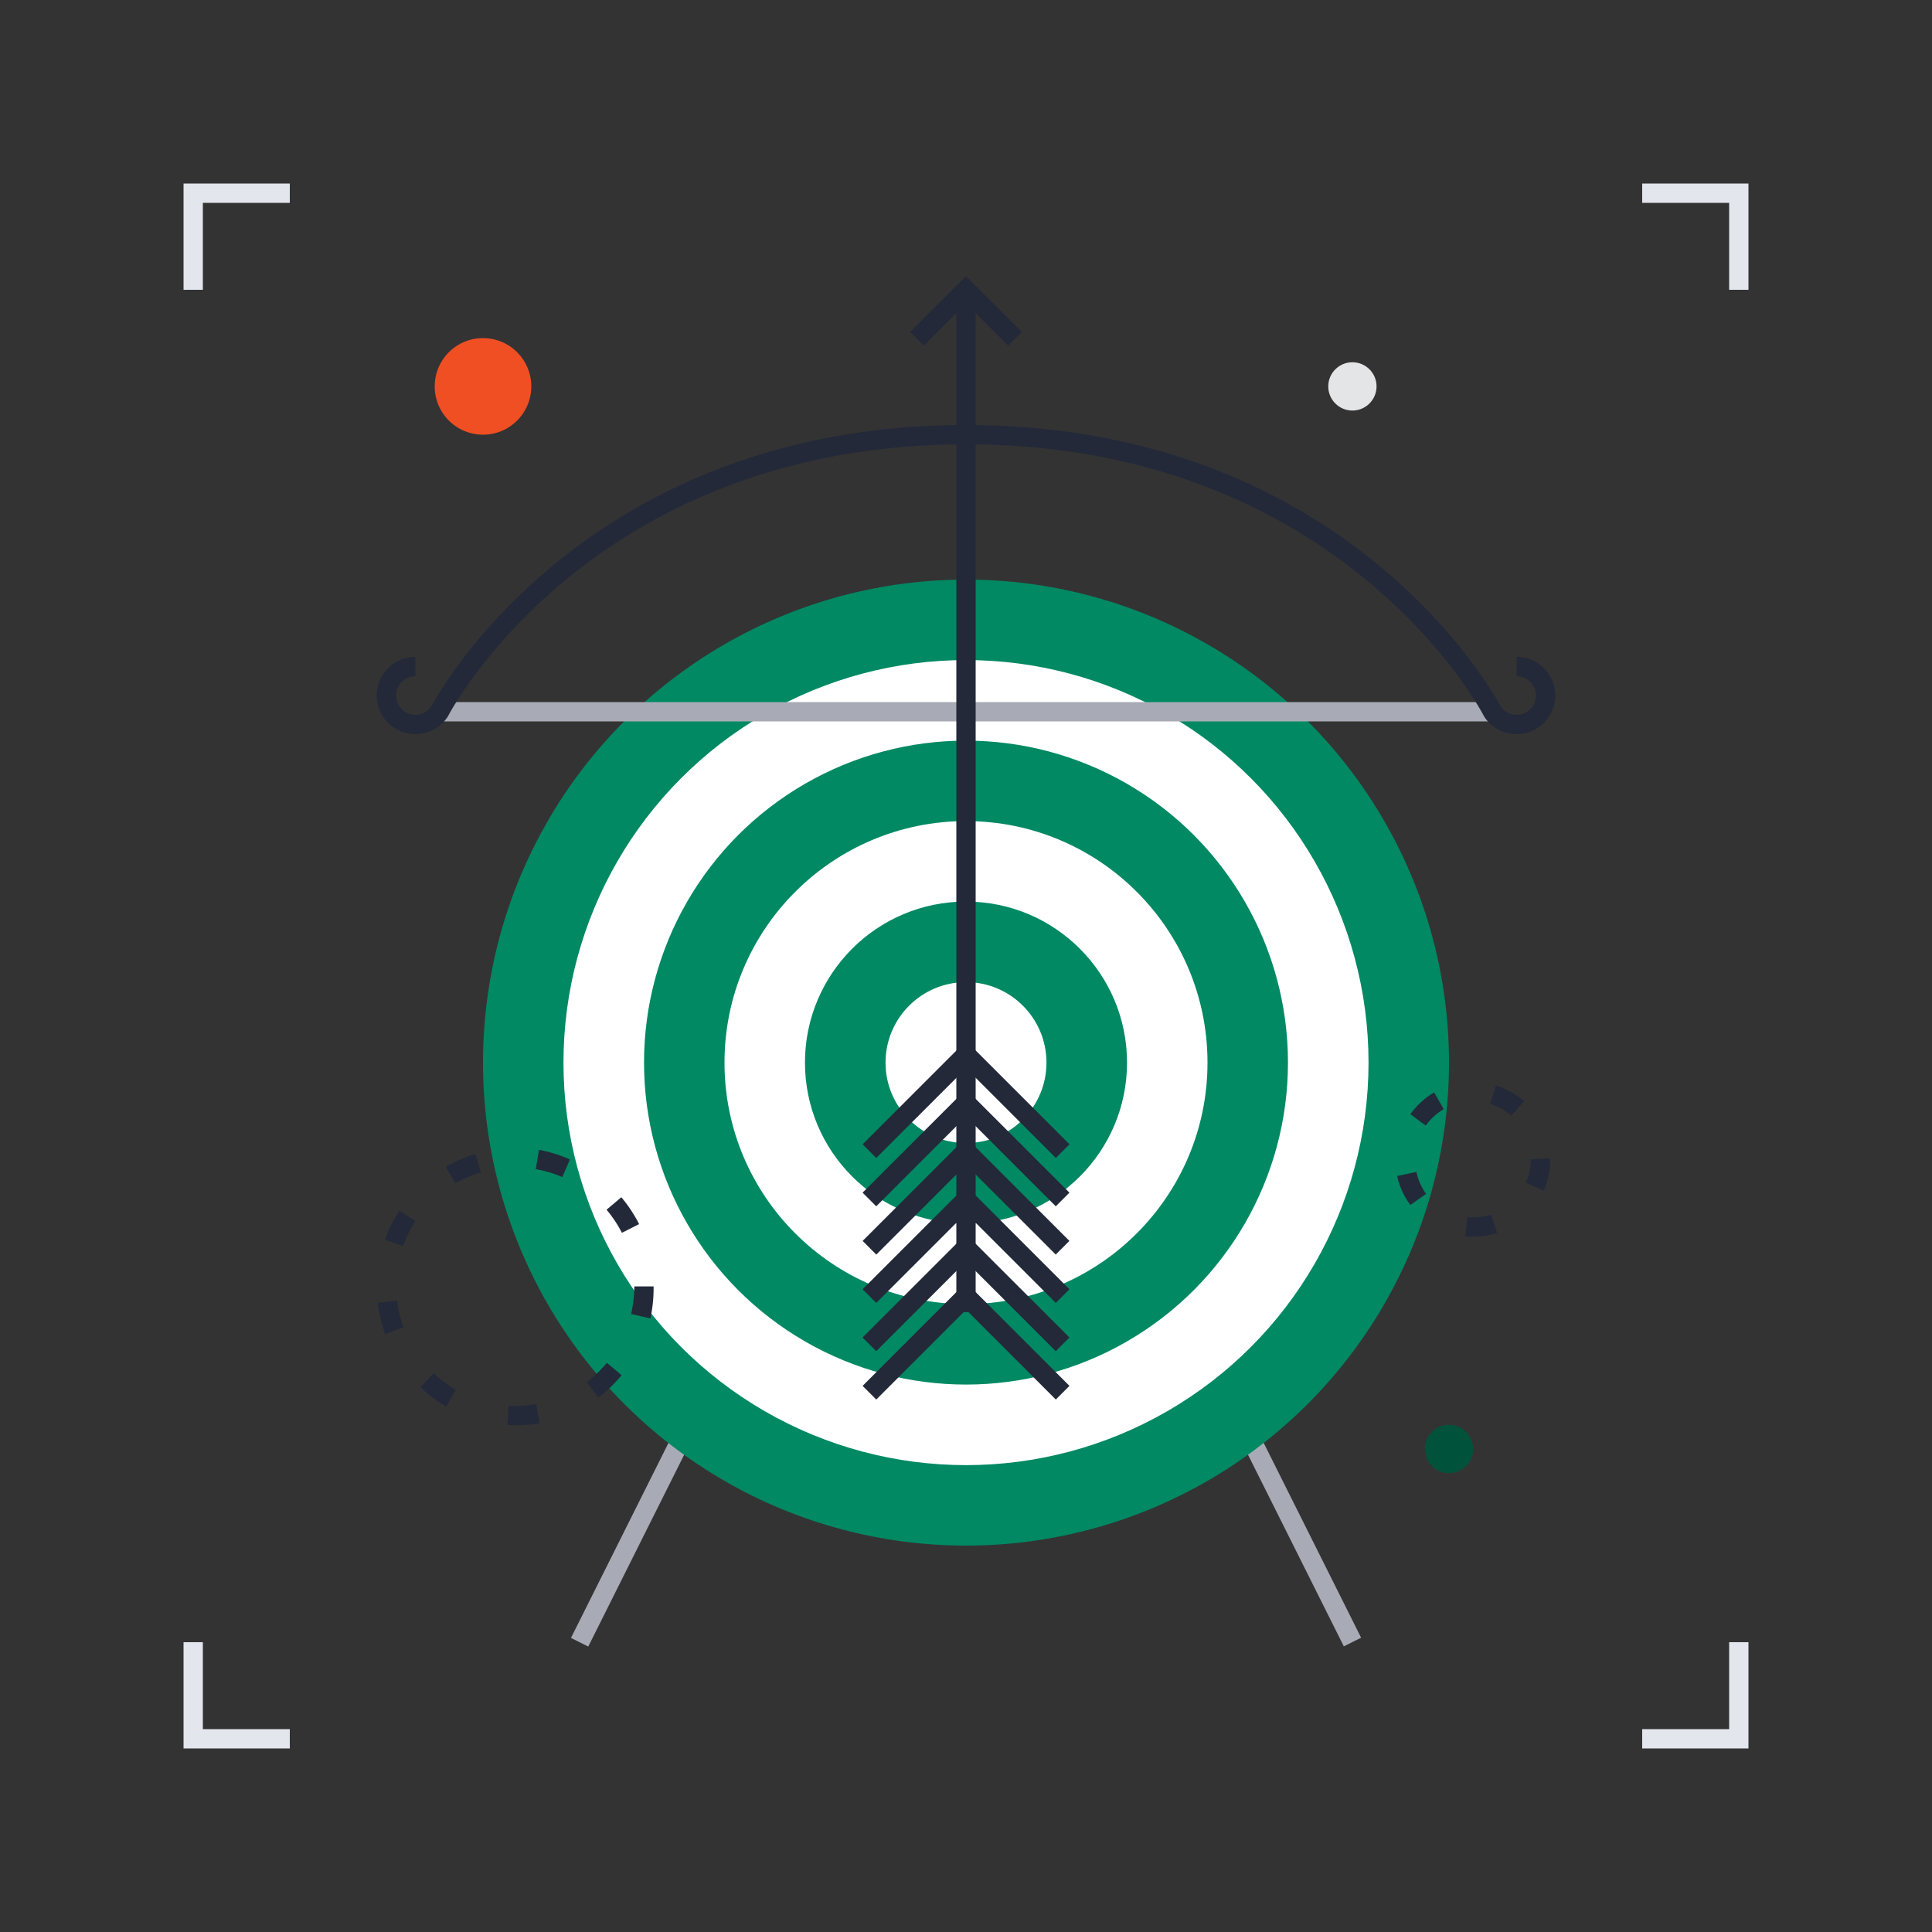 <?xml version="1.0" encoding="UTF-8"?> <svg xmlns="http://www.w3.org/2000/svg" id="Layer_1" data-name="Layer 1" viewBox="0 0 200 200"><rect x="0" y="0" width="200" height="200" fill="#333333" stroke="none"/> <defs> <style>.cls-1{fill:#e3e6ec;}.cls-2{fill:#a8abb5;}.cls-3{fill:#e4e5e7;}.cls-4{fill:#00523b;}.cls-5{fill:#f04e23;}.cls-6{fill:#008963;}.cls-7{fill:#fff;}.cls-8{fill:#232939;}</style> </defs> <title>anaizuj_skutecznosc</title> <polygon class="cls-1" points="21 30 19 30 19 19 30 19 30 21 21 21 21 30"></polygon> <polygon class="cls-1" points="30 181 19 181 19 170 21 170 21 179 30 179 30 181"></polygon> <polygon class="cls-1" points="181 181 170 181 170 179 179 179 179 170 181 170 181 181"></polygon> <polygon class="cls-1" points="181 30 179 30 179 21 170 21 170 19 181 19 181 30"></polygon> <rect class="cls-2" x="35.28" y="129" width="89.44" height="2" transform="translate(-72.05 143.41) rotate(-63.43)"></rect> <rect class="cls-2" x="119" y="85.28" width="2" height="89.44" transform="translate(-45.47 67.39) rotate(-26.57)"></rect> <circle class="cls-3" cx="140" cy="40" r="2.5"></circle> <circle class="cls-4" cx="150" cy="150" r="2.5"></circle> <path class="cls-5" d="M55,40a5,5,0,1,1-5-5A5,5,0,0,1,55,40Z"></path> <circle class="cls-6" cx="100" cy="110" r="50"></circle> <circle class="cls-7" cx="100" cy="110" r="41.67"></circle> <circle class="cls-6" cx="100" cy="110" r="33.33"></circle> <circle class="cls-7" cx="100" cy="110" r="25"></circle> <circle class="cls-6" cx="100" cy="110" r="16.67"></circle> <circle class="cls-7" cx="100" cy="110" r="8.33"></circle> <rect class="cls-2" x="45.49" y="72.68" width="109.51" height="2"></rect> <path class="cls-8" d="M157,76a4,4,0,0,1-3.32-1.76l-.08-.14C153.46,73.82,138.88,46,100,46S46.54,73.82,46.4,74.1l-.06.1A4,4,0,1,1,43,68v2a2,2,0,1,0,1.66,3.12C44.76,72.91,59.85,44,100,44s55.24,28.91,55.39,29.2A2,2,0,0,0,157,74a2,2,0,0,0,0-4V68a4,4,0,0,1,0,8Z"></path> <rect class="cls-8" x="99" y="30" width="2" height="105.83"></rect> <rect class="cls-8" x="104" y="132.1" width="2" height="14.14" transform="translate(-67.65 115.01) rotate(-45)"></rect> <rect class="cls-8" x="104" y="122.1" width="2" height="14.14" transform="translate(-60.58 112.08) rotate(-45)"></rect> <rect class="cls-8" x="104" y="112.1" width="2" height="14.14" transform="translate(-53.51 109.15) rotate(-45)"></rect> <rect class="cls-8" x="87.93" y="118.17" width="14.14" height="2" transform="translate(-56.44 102.08) rotate(-45)"></rect> <rect class="cls-8" x="87.93" y="128.17" width="14.14" height="2" transform="translate(-63.51 105.01) rotate(-45)"></rect> <rect class="cls-8" x="87.93" y="138.17" width="14.14" height="2" transform="translate(-70.58 107.94) rotate(-45)"></rect> <rect class="cls-8" x="104" y="127.1" width="2" height="14.14" transform="translate(-64.12 113.54) rotate(-45)"></rect> <rect class="cls-8" x="104" y="117.1" width="2" height="14.14" transform="translate(-57.05 110.61) rotate(-45)"></rect> <rect class="cls-8" x="104" y="107.1" width="2" height="14.14" transform="translate(-49.97 107.68) rotate(-45)"></rect> <rect class="cls-8" x="87.93" y="113.17" width="14.14" height="2" transform="translate(-52.9 100.61) rotate(-45)"></rect> <rect class="cls-8" x="87.93" y="123.17" width="14.14" height="2" transform="translate(-59.97 103.54) rotate(-45)"></rect> <rect class="cls-8" x="87.93" y="133.17" width="14.14" height="2" transform="translate(-67.05 106.47) rotate(-45)"></rect> <polygon class="cls-8" points="95.64 35.78 94.22 34.36 100 28.59 105.78 34.36 104.36 35.78 100 31.41 95.64 35.78"></polygon> <path class="cls-8" d="M53.36,147.52l-.83,0,.12-2a11.9,11.9,0,0,0,2.86-.17l.35,2A13.92,13.92,0,0,1,53.36,147.52Zm-7.17-1.91a14.37,14.37,0,0,1-2.67-2l1.37-1.45a12.84,12.84,0,0,0,2.3,1.71Zm15.74-.93-1.19-1.6a12.94,12.94,0,0,0,2.08-2l1.53,1.28A14.21,14.21,0,0,1,61.93,144.68ZM39.87,138.1a14.3,14.3,0,0,1-.77-3.24l2-.23a12.53,12.53,0,0,0,.67,2.78Zm27.46-1.62-2-.46a12.4,12.4,0,0,0,.33-2.85l1.49,0h.51A14.81,14.81,0,0,1,67.33,136.48ZM41.73,129l-1.88-.67a14.64,14.64,0,0,1,1.49-3L43,126.4A12.76,12.76,0,0,0,41.73,129Zm22.65-1.38a12.58,12.58,0,0,0-1.59-2.39l1.53-1.29a14.26,14.26,0,0,1,1.84,2.78Zm-17.23-5.1-1-1.73a14.84,14.84,0,0,1,3.06-1.33l.58,1.92A12,12,0,0,0,47.15,122.48Zm11.06-.67a12.45,12.45,0,0,0-2.75-.82l.34-2a14.2,14.2,0,0,1,3.2,1Z"></path> <path class="cls-8" d="M152.5,128a7.32,7.32,0,0,1-.81,0l.2-2a6,6,0,0,0,2.48-.27l.62,1.91A8.05,8.05,0,0,1,152.5,128ZM146,124.74a7.93,7.93,0,0,1-1.37-3l2-.42a5.89,5.89,0,0,0,1,2.27Zm13.78-1.49-1.82-.81a6,6,0,0,0,.51-2.44l2-.1v.1A7.87,7.87,0,0,1,159.82,123.25Zm-12.21-6.75L146,115.34a8.14,8.14,0,0,1,2.46-2.25l1,1.73A6,6,0,0,0,147.61,116.5Zm8.87-1a6.12,6.12,0,0,0-2.18-1.23l.6-1.91a8,8,0,0,1,2.9,1.64Z"></path> </svg> 